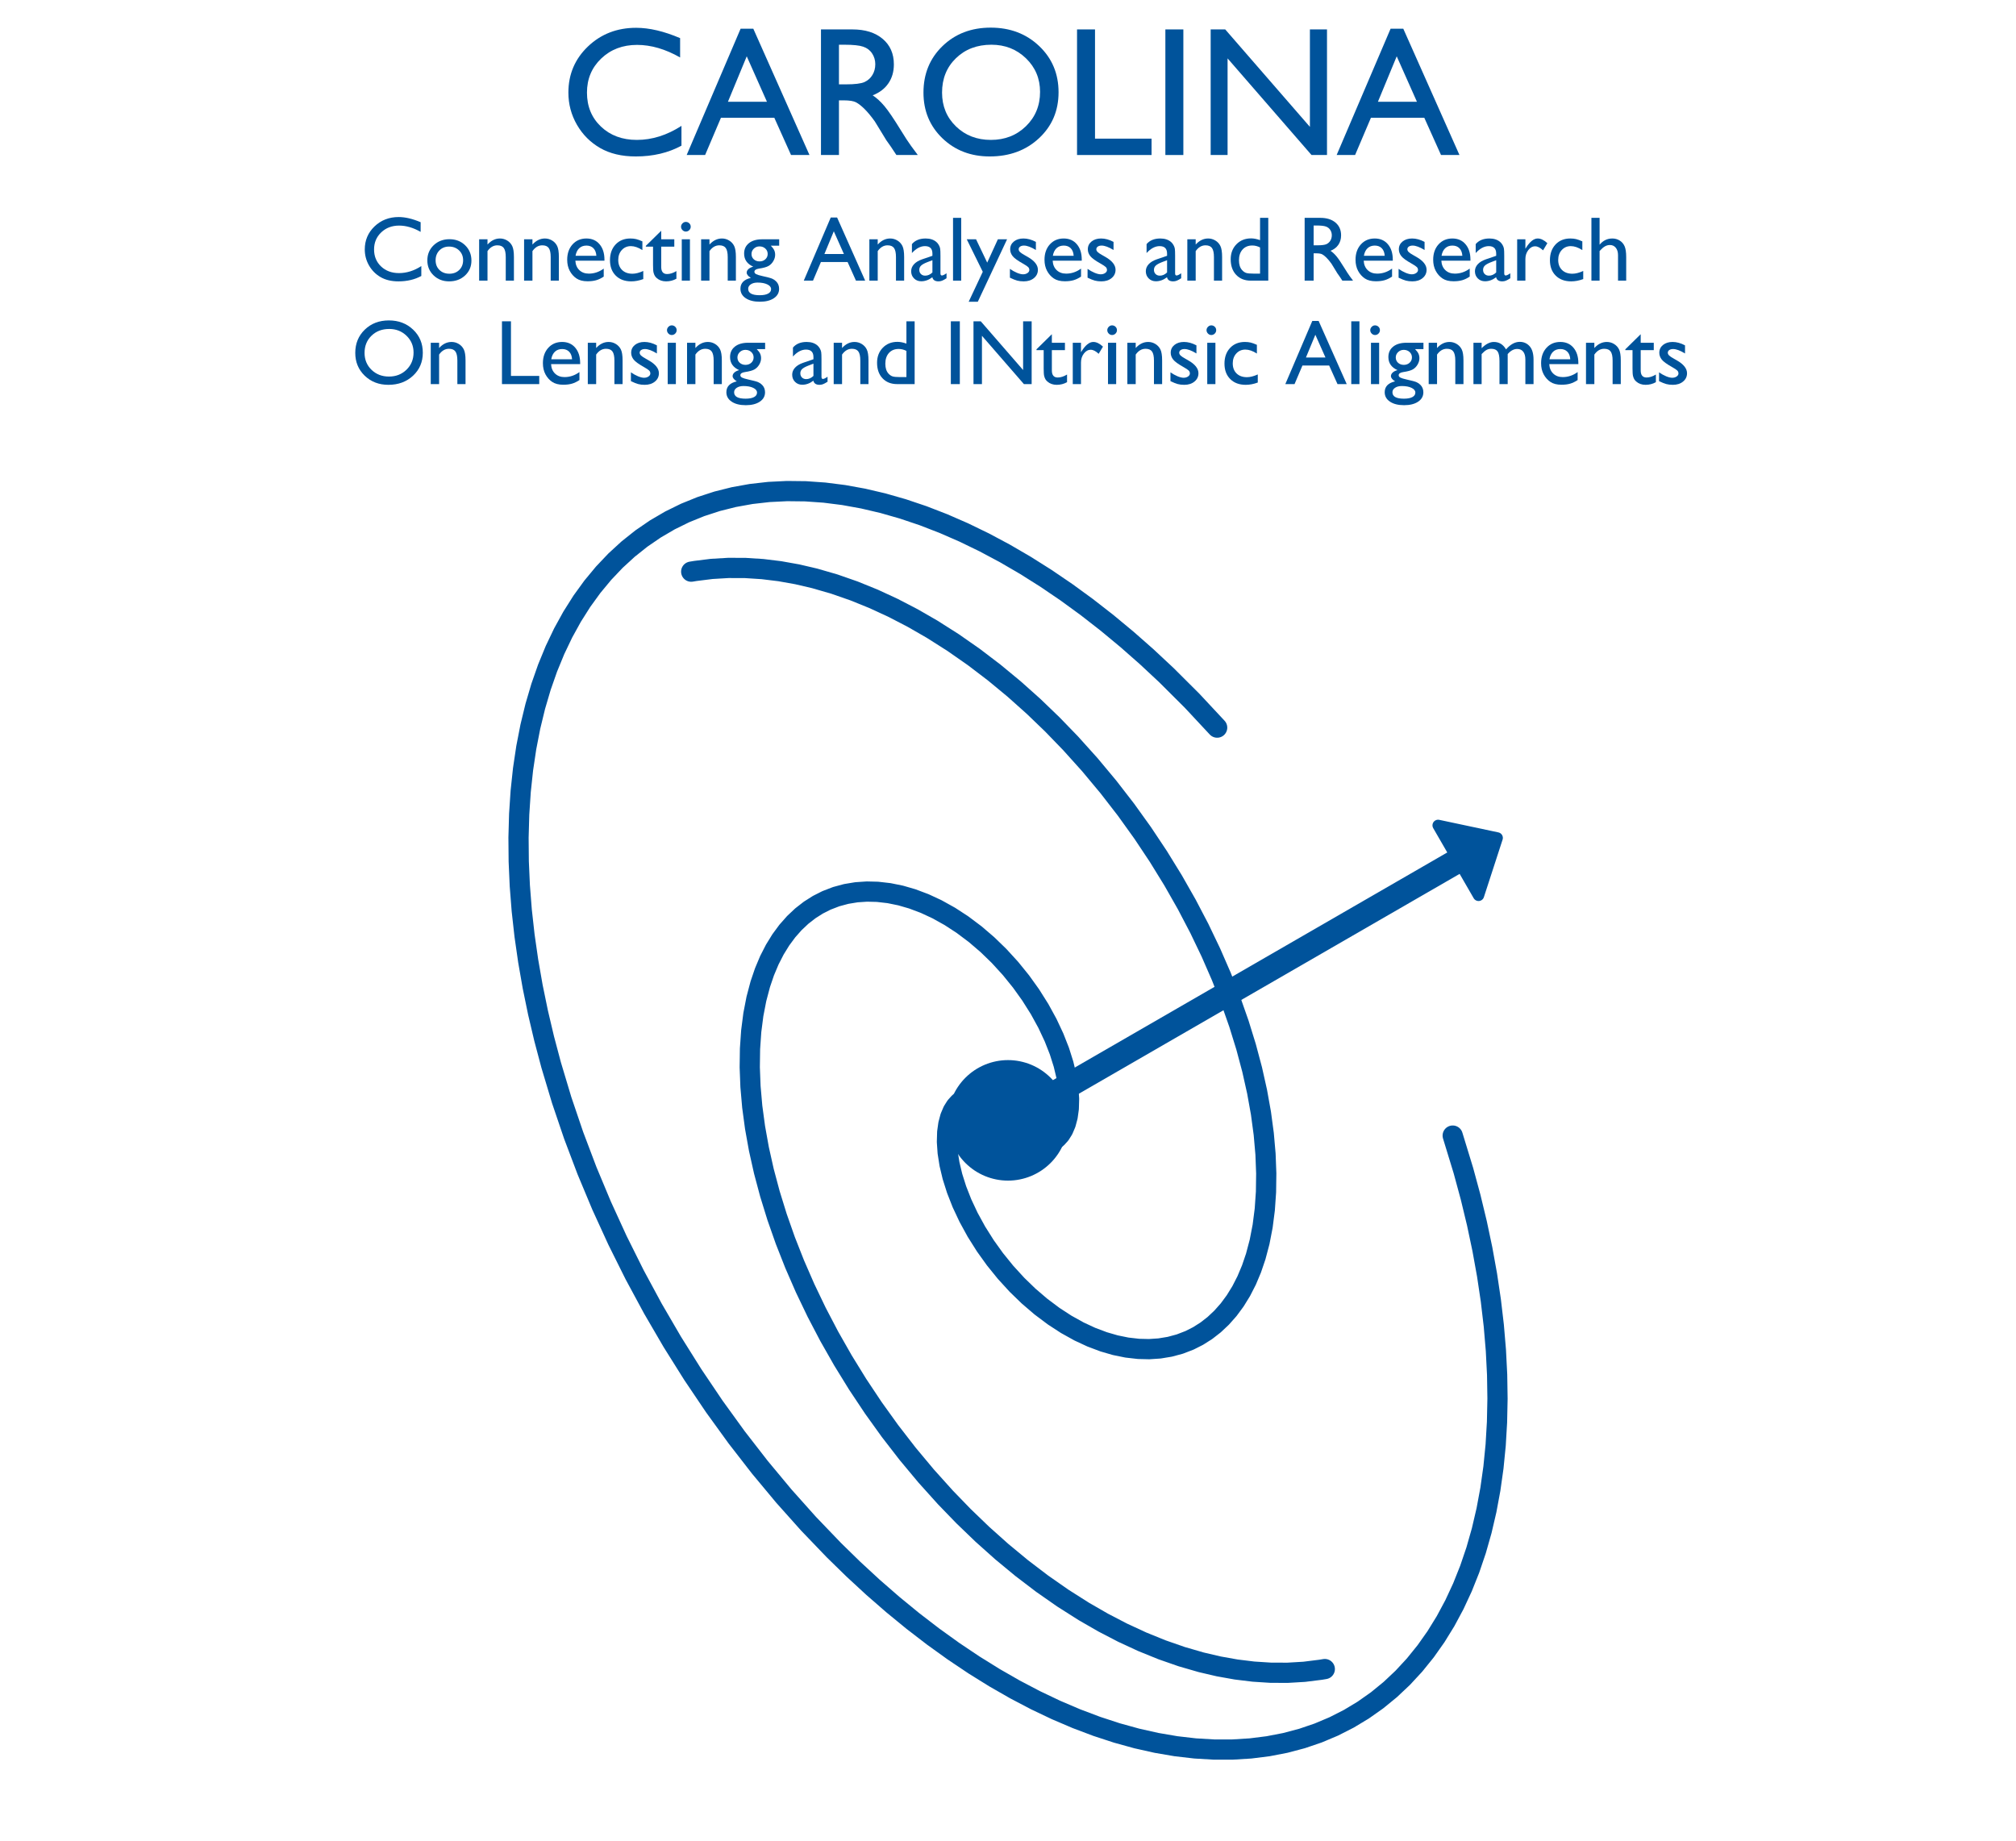 <?xml version="1.0" encoding="utf-8" standalone="no"?>
<!DOCTYPE svg PUBLIC "-//W3C//DTD SVG 1.1//EN"
  "http://www.w3.org/Graphics/SVG/1.1/DTD/svg11.dtd">
<svg xmlns:xlink="http://www.w3.org/1999/xlink" width="448.523pt" height="409.68pt" viewBox="0 0 448.523 409.68" xmlns="http://www.w3.org/2000/svg" version="1.1">
 <defs>
  <style type="text/css">*{stroke-linejoin: round; stroke-linecap: butt}</style>
 </defs>
 <g id="figure_1">
  <g id="patch_1">
   <path d="M 0 409.68 
L 448.523 409.68 
L 448.523 0 
L 0 0 
L 0 409.68 
z
" style="fill: none"/>
  </g>
  <g id="axes_1">
   <g id="patch_2">
    <path d="M 224.262 262.667 
C 227.817 262.667 231.228 261.254 233.742 258.74 
C 236.256 256.226 237.668 252.816 237.668 249.26 
C 237.668 245.704 236.256 242.294 233.742 239.78 
C 231.228 237.266 227.817 235.853 224.262 235.853 
C 220.706 235.853 217.296 237.266 214.782 239.78 
C 212.268 242.294 210.855 245.704 210.855 249.26 
C 210.855 252.816 212.268 256.226 214.782 258.74 
C 217.296 261.254 220.706 262.667 224.262 262.667 
z
" clip-path="url(#p873836336f)" style="fill: #00539b"/>
   </g>
   <g id="patch_3">
    <path d="M 225.243 246.961 
Q 274.471 218.54 323.699 190.118 
L 319.949 183.623 
Q 326.528 185.02 333.108 186.418 
Q 331.028 192.814 328.949 199.211 
L 325.199 192.716 
Q 275.971 221.138 226.743 249.56 
L 225.243 246.961 
z
" clip-path="url(#p873836336f)" style="fill: #00539b; stroke: #00539b; stroke-width: 2.5; stroke-linecap: round"/>
   </g>
   <g id="line2d_1">
    <path d="M 224.262 249.26 
L 225.179 250.636 
L 226.265 251.878 
L 227.488 252.932 
L 228.746 253.719 
L 229.993 254.233 
L 231.19 254.482 
L 232.309 254.486 
L 233.328 254.269 
L 234.295 253.828 
L 235.133 253.205 
L 235.888 252.374 
L 236.543 251.333 
L 237.113 249.994 
L 237.533 248.421 
L 237.783 246.623 
L 237.846 244.476 
L 237.682 242.103 
L 237.277 239.524 
L 236.617 236.763 
L 235.695 233.849 
L 234.502 230.812 
L 233.037 227.689 
L 231.299 224.516 
L 229.293 221.334 
L 227.167 218.369 
L 224.82 215.469 
L 222.265 212.673 
L 219.693 210.18 
L 216.967 207.843 
L 214.102 205.694 
L 211.321 203.884 
L 208.453 202.29 
L 205.729 201.024 
L 202.962 199.983 
L 200.384 199.236 
L 197.797 198.709 
L 195.216 198.415 
L 192.867 198.358 
L 190.546 198.513 
L 188.265 198.889 
L 186.037 199.49 
L 183.872 200.324 
L 181.969 201.286 
L 180.139 202.447 
L 178.389 203.808 
L 176.729 205.371 
L 175.168 207.136 
L 173.715 209.104 
L 172.378 211.274 
L 171.165 213.644 
L 170.085 216.213 
L 169.145 218.976 
L 168.283 222.235 
L 167.609 225.72 
L 167.133 229.422 
L 166.863 233.333 
L 166.806 237.443 
L 166.97 241.742 
L 167.361 246.217 
L 167.985 250.855 
L 168.845 255.643 
L 169.946 260.564 
L 171.29 265.604 
L 172.879 270.745 
L 174.714 275.969 
L 176.796 281.258 
L 179.121 286.592 
L 181.689 291.951 
L 184.496 297.315 
L 187.538 302.661 
L 190.809 307.969 
L 194.302 313.217 
L 198.011 318.381 
L 201.925 323.439 
L 206.036 328.369 
L 210.333 333.147 
L 214.39 337.34 
L 218.581 341.373 
L 222.897 345.228 
L 227.325 348.888 
L 231.855 352.338 
L 236.474 355.561 
L 241.169 358.542 
L 245.451 361.006 
L 249.773 363.251 
L 254.128 365.266 
L 258.503 367.042 
L 262.888 368.57 
L 267.273 369.84 
L 271.161 370.747 
L 275.031 371.437 
L 278.876 371.907 
L 282.687 372.152 
L 286.457 372.166 
L 290.176 371.946 
L 293.838 371.489 
L 294.743 371.337 
L 294.743 371.337 
" clip-path="url(#p873836336f)" style="fill: none; stroke: #00539b; stroke-width: 4.5; stroke-linecap: round"/>
   </g>
   <g id="line2d_2">
    <path d="M 224.262 249.26 
L 223.344 247.884 
L 222.258 246.642 
L 221.035 245.588 
L 219.777 244.801 
L 218.531 244.287 
L 217.334 244.038 
L 216.215 244.034 
L 215.195 244.251 
L 214.229 244.692 
L 213.391 245.315 
L 212.636 246.146 
L 211.98 247.187 
L 211.41 248.526 
L 210.991 250.099 
L 210.74 251.897 
L 210.678 254.044 
L 210.841 256.417 
L 211.247 258.996 
L 211.906 261.757 
L 212.829 264.671 
L 214.021 267.708 
L 215.487 270.831 
L 217.224 274.004 
L 219.23 277.186 
L 221.356 280.151 
L 223.703 283.051 
L 226.259 285.847 
L 228.83 288.34 
L 231.557 290.677 
L 234.421 292.826 
L 237.202 294.636 
L 240.07 296.23 
L 242.794 297.496 
L 245.561 298.537 
L 248.139 299.284 
L 250.726 299.811 
L 253.307 300.105 
L 255.656 300.162 
L 257.977 300.007 
L 260.258 299.631 
L 262.487 299.03 
L 264.652 298.196 
L 266.554 297.234 
L 268.385 296.073 
L 270.134 294.712 
L 271.794 293.149 
L 273.355 291.384 
L 274.808 289.416 
L 276.146 287.246 
L 277.358 284.876 
L 278.438 282.307 
L 279.378 279.544 
L 280.24 276.285 
L 280.914 272.8 
L 281.39 269.098 
L 281.661 265.187 
L 281.717 261.077 
L 281.553 256.778 
L 281.162 252.303 
L 280.539 247.665 
L 279.679 242.877 
L 278.578 237.956 
L 277.234 232.916 
L 275.644 227.775 
L 273.809 222.551 
L 271.728 217.262 
L 269.402 211.928 
L 266.834 206.569 
L 264.027 201.205 
L 260.985 195.859 
L 257.714 190.551 
L 254.221 185.303 
L 250.513 180.139 
L 246.598 175.081 
L 242.487 170.151 
L 238.19 165.373 
L 234.133 161.18 
L 229.942 157.147 
L 225.627 153.292 
L 221.198 149.632 
L 216.669 146.182 
L 212.05 142.959 
L 207.354 139.978 
L 203.073 137.514 
L 198.75 135.269 
L 194.396 133.254 
L 190.021 131.478 
L 185.635 129.95 
L 181.25 128.68 
L 177.363 127.773 
L 173.492 127.083 
L 169.647 126.613 
L 165.836 126.368 
L 162.066 126.354 
L 158.347 126.574 
L 154.686 127.031 
L 153.78 127.183 
L 153.78 127.183 
" clip-path="url(#p873836336f)" style="fill: none; stroke: #00539b; stroke-width: 4.5; stroke-linecap: round"/>
   </g>
   <g id="line2d_3">
    <path d="M 270.795 161.882 
L 265.212 155.897 
L 259.501 150.204 
L 255.144 146.137 
L 250.732 142.252 
L 246.274 138.556 
L 241.777 135.054 
L 237.249 131.754 
L 232.699 128.662 
L 228.133 125.782 
L 223.561 123.119 
L 218.989 120.679 
L 214.428 118.466 
L 209.883 116.484 
L 205.364 114.735 
L 200.878 113.224 
L 196.433 111.952 
L 192.038 110.923 
L 187.699 110.137 
L 183.424 109.597 
L 179.222 109.303 
L 175.099 109.256 
L 171.063 109.456 
L 167.121 109.902 
L 163.279 110.594 
L 159.545 111.53 
L 155.925 112.709 
L 152.425 114.129 
L 149.052 115.787 
L 145.812 117.681 
L 142.71 119.807 
L 139.752 122.16 
L 136.942 124.738 
L 134.287 127.536 
L 131.791 130.548 
L 129.457 133.769 
L 127.291 137.194 
L 125.295 140.817 
L 123.474 144.63 
L 121.831 148.629 
L 120.368 152.804 
L 119.089 157.15 
L 117.995 161.658 
L 117.088 166.321 
L 116.37 171.13 
L 115.843 176.076 
L 115.507 181.152 
L 115.362 186.347 
L 115.41 191.654 
L 115.649 197.062 
L 116.08 202.562 
L 116.701 208.145 
L 117.513 213.8 
L 118.512 219.518 
L 119.698 225.288 
L 121.068 231.1 
L 122.62 236.944 
L 124.968 244.769 
L 127.627 252.607 
L 130.589 260.435 
L 133.845 268.228 
L 137.384 275.961 
L 141.195 283.611 
L 145.266 291.153 
L 149.585 298.564 
L 154.139 305.821 
L 158.912 312.9 
L 163.889 319.779 
L 169.056 326.438 
L 174.396 332.855 
L 179.892 339.009 
L 185.528 344.883 
L 189.835 349.092 
L 194.203 353.125 
L 198.624 356.976 
L 203.09 360.636 
L 207.593 364.1 
L 212.126 367.361 
L 216.68 370.415 
L 221.247 373.254 
L 225.82 375.875 
L 230.39 378.273 
L 234.949 380.443 
L 239.49 382.382 
L 244.003 384.086 
L 248.482 385.553 
L 252.918 386.779 
L 257.304 387.763 
L 261.631 388.503 
L 265.893 388.997 
L 270.081 389.244 
L 274.188 389.245 
L 278.207 388.999 
L 282.131 388.507 
L 285.953 387.769 
L 289.666 386.787 
L 293.264 385.563 
L 296.741 384.098 
L 300.089 382.395 
L 303.304 380.458 
L 306.379 378.289 
L 309.31 375.893 
L 312.091 373.274 
L 314.717 370.436 
L 317.183 367.384 
L 319.485 364.124 
L 321.62 360.662 
L 323.583 357.003 
L 325.371 353.154 
L 326.98 349.122 
L 328.409 344.914 
L 329.654 340.537 
L 330.713 335.999 
L 331.584 331.309 
L 332.266 326.473 
L 332.758 321.502 
L 333.058 316.403 
L 333.167 311.186 
L 333.084 305.859 
L 332.808 300.433 
L 332.342 294.917 
L 331.684 289.32 
L 330.838 283.652 
L 329.803 277.924 
L 328.582 272.145 
L 327.178 266.326 
L 325.592 260.477 
L 323.2 252.649 
L 323.2 252.649 
" clip-path="url(#p873836336f)" style="fill: none; stroke: #00539b; stroke-width: 4.5; stroke-linecap: round"/>
   </g>
  </g>
  <g id="text_1">
   <!-- CAROLINA -->
   <g style="fill: #00539b" transform="translate(124.452 34.487) scale(0.4 -0.4)">
    <defs>
     <path id="GillSans-43" d="M 4244 1013 
L 4244 325 
Q 3556 -50 2656 -50 
Q 1925 -50 1415 244 
Q 906 538 609 1053 
Q 313 1569 313 2169 
Q 313 3122 992 3772 
Q 1672 4422 2669 4422 
Q 3356 4422 4197 4063 
L 4197 3391 
Q 3431 3828 2700 3828 
Q 1950 3828 1454 3354 
Q 959 2881 959 2169 
Q 959 1450 1446 987 
Q 1934 525 2694 525 
Q 3488 525 4244 1013 
z
" transform="scale(0.016)"/>
     <path id="GillSans-41" d="M 1875 4391 
L 2316 4391 
L 4269 0 
L 3628 0 
L 3047 1294 
L 1191 1294 
L 641 0 
L 0 0 
L 1875 4391 
z
M 2791 1850 
L 2088 3431 
L 1434 1850 
L 2791 1850 
z
" transform="scale(0.016)"/>
     <path id="GillSans-52" d="M 500 0 
L 500 4366 
L 1594 4366 
Q 2256 4366 2645 4037 
Q 3034 3709 3034 3150 
Q 3034 2769 2843 2491 
Q 2653 2213 2297 2075 
Q 2506 1938 2706 1700 
Q 2906 1463 3269 872 
Q 3497 500 3634 313 
L 3866 0 
L 3122 0 
L 2931 288 
Q 2922 303 2894 341 
L 2772 513 
L 2578 831 
L 2369 1172 
Q 2175 1441 2014 1600 
Q 1853 1759 1723 1829 
Q 1594 1900 1288 1900 
L 1125 1900 
L 1125 0 
L 500 0 
z
M 1313 3834 
L 1125 3834 
L 1125 2456 
L 1363 2456 
Q 1838 2456 2014 2537 
Q 2191 2619 2289 2783 
Q 2388 2947 2388 3156 
Q 2388 3363 2278 3530 
Q 2169 3697 1970 3765 
Q 1772 3834 1313 3834 
z
" transform="scale(0.016)"/>
     <path id="GillSans-4f" d="M 2625 4428 
Q 3638 4428 4311 3787 
Q 4984 3147 4984 2181 
Q 4984 1216 4304 583 
Q 3625 -50 2591 -50 
Q 1603 -50 945 583 
Q 288 1216 288 2169 
Q 288 3147 950 3787 
Q 1613 4428 2625 4428 
z
M 2650 3834 
Q 1900 3834 1417 3365 
Q 934 2897 934 2169 
Q 934 1463 1418 994 
Q 1903 525 2631 525 
Q 3363 525 3852 1003 
Q 4341 1481 4341 2194 
Q 4341 2888 3852 3361 
Q 3363 3834 2650 3834 
z
" transform="scale(0.016)"/>
     <path id="GillSans-4c" d="M 481 4366 
L 1106 4366 
L 1106 569 
L 3072 569 
L 3072 0 
L 481 0 
L 481 4366 
z
" transform="scale(0.016)"/>
     <path id="GillSans-49" d="M 488 4366 
L 1113 4366 
L 1113 0 
L 488 0 
L 488 4366 
z
" transform="scale(0.016)"/>
     <path id="GillSans-4e" d="M 3950 4366 
L 4544 4366 
L 4544 0 
L 4006 0 
L 1088 3359 
L 1088 0 
L 500 0 
L 500 4366 
L 1006 4366 
L 3950 978 
L 3950 4366 
z
" transform="scale(0.016)"/>
    </defs>
    <use xlink:href="#GillSans-43"/>
    <use xlink:href="#GillSans-41" x="70.801"/>
    <use xlink:href="#GillSans-52" x="137.5"/>
    <use xlink:href="#GillSans-4f" x="197.9"/>
    <use xlink:href="#GillSans-4c" x="280.225"/>
    <use xlink:href="#GillSans-49" x="329.248"/>
    <use xlink:href="#GillSans-4e" x="354.248"/>
    <use xlink:href="#GillSans-41" x="432.324"/>
   </g>
  </g>
  <g id="text_2">
   <!-- Connecting Analyses and Research  -->
   <g style="fill: #00539b" transform="translate(80.154 62.439) scale(0.2 -0.2)">
    <defs>
     <path id="GillSans-6f" d="M 1778 2881 
Q 2434 2881 2868 2457 
Q 3303 2034 3303 1394 
Q 3303 772 2862 361 
Q 2422 -50 1753 -50 
Q 1106 -50 672 367 
Q 238 784 238 1409 
Q 238 2041 677 2461 
Q 1116 2881 1778 2881 
z
M 1747 2369 
Q 1338 2369 1075 2100 
Q 813 1831 813 1416 
Q 813 1003 1081 742 
Q 1350 481 1772 481 
Q 2191 481 2458 745 
Q 2725 1009 2725 1422 
Q 2725 1831 2447 2100 
Q 2169 2369 1747 2369 
z
" transform="scale(0.016)"/>
     <path id="GillSans-6e" d="M 972 2875 
L 972 2509 
Q 1353 2931 1838 2931 
Q 2106 2931 2337 2792 
Q 2569 2653 2689 2411 
Q 2809 2169 2809 1644 
L 2809 0 
L 2241 0 
L 2241 1638 
Q 2241 2078 2106 2267 
Q 1972 2456 1656 2456 
Q 1253 2456 972 2053 
L 972 0 
L 391 0 
L 391 2875 
L 972 2875 
z
" transform="scale(0.016)"/>
     <path id="GillSans-65" d="M 2853 1388 
L 831 1388 
Q 853 975 1108 731 
Q 1363 488 1766 488 
Q 2328 488 2803 838 
L 2803 281 
Q 2541 106 2283 31 
Q 2025 -44 1678 -44 
Q 1203 -44 909 153 
Q 616 350 439 683 
Q 263 1016 263 1453 
Q 263 2109 634 2520 
Q 1006 2931 1600 2931 
Q 2172 2931 2512 2531 
Q 2853 2131 2853 1459 
L 2853 1388 
z
M 844 1728 
L 2291 1728 
Q 2269 2069 2087 2253 
Q 1906 2438 1600 2438 
Q 1294 2438 1098 2253 
Q 903 2069 844 1728 
z
" transform="scale(0.016)"/>
     <path id="GillSans-63" d="M 2559 672 
L 2559 109 
Q 2131 -50 1722 -50 
Q 1047 -50 645 350 
Q 244 750 244 1422 
Q 244 2100 634 2515 
Q 1025 2931 1663 2931 
Q 1884 2931 2061 2889 
Q 2238 2847 2497 2731 
L 2497 2125 
Q 2066 2400 1697 2400 
Q 1313 2400 1066 2129 
Q 819 1859 819 1441 
Q 819 1000 1086 740 
Q 1353 481 1806 481 
Q 2134 481 2559 672 
z
" transform="scale(0.016)"/>
     <path id="GillSans-74" d="M 0 2419 
L 1069 3469 
L 1069 2875 
L 1978 2875 
L 1978 2363 
L 1069 2363 
L 1069 953 
Q 1069 459 1478 459 
Q 1784 459 2125 666 
L 2125 134 
Q 1797 -50 1409 -50 
Q 1019 -50 759 178 
Q 678 247 625 333 
Q 572 419 536 558 
Q 500 697 500 1088 
L 500 2363 
L 0 2363 
L 0 2419 
z
" transform="scale(0.016)"/>
     <path id="GillSans-69" d="M 697 4084 
Q 838 4084 938 3987 
Q 1038 3891 1038 3750 
Q 1038 3613 938 3513 
Q 838 3413 697 3413 
Q 566 3413 466 3514 
Q 366 3616 366 3750 
Q 366 3881 466 3982 
Q 566 4084 697 4084 
z
M 416 2875 
L 984 2875 
L 984 0 
L 416 0 
L 416 2875 
z
" transform="scale(0.016)"/>
     <path id="GillSans-67" d="M 256 1881 
Q 256 2341 592 2608 
Q 928 2875 1509 2875 
L 2694 2875 
L 2694 2431 
L 2113 2431 
Q 2281 2259 2347 2118 
Q 2413 1978 2413 1797 
Q 2413 1572 2284 1355 
Q 2156 1138 1954 1022 
Q 1753 906 1294 838 
Q 972 791 972 616 
Q 972 516 1092 452 
Q 1213 388 1528 319 
Q 2056 203 2207 137 
Q 2359 72 2481 -50 
Q 2688 -256 2688 -569 
Q 2688 -978 2323 -1222 
Q 1959 -1466 1350 -1466 
Q 734 -1466 367 -1220 
Q 0 -975 0 -563 
Q 0 22 722 191 
Q 434 375 434 556 
Q 434 694 557 806 
Q 681 919 891 972 
Q 256 1253 256 1881 
z
M 1325 2381 
Q 1094 2381 931 2225 
Q 769 2069 769 1850 
Q 769 1628 928 1483 
Q 1088 1338 1331 1338 
Q 1572 1338 1733 1486 
Q 1894 1634 1894 1856 
Q 1894 2081 1731 2231 
Q 1569 2381 1325 2381 
z
M 1191 -134 
Q 903 -134 720 -256 
Q 538 -378 538 -569 
Q 538 -1013 1338 -1013 
Q 1716 -1013 1923 -902 
Q 2131 -791 2131 -588 
Q 2131 -388 1868 -261 
Q 1606 -134 1191 -134 
z
" transform="scale(0.016)"/>
     <path id="GillSans-20" transform="scale(0.016)"/>
     <path id="GillSans-61" d="M 2209 1728 
L 2209 506 
Q 2209 359 2309 359 
Q 2413 359 2631 513 
L 2631 166 
Q 2438 41 2320 -4 
Q 2203 -50 2075 -50 
Q 1709 -50 1644 238 
Q 1281 -44 872 -44 
Q 572 -44 372 154 
Q 172 353 172 653 
Q 172 925 367 1139 
Q 563 1353 922 1478 
L 1650 1728 
L 1650 1881 
Q 1650 2400 1131 2400 
Q 666 2400 225 1919 
L 225 2541 
Q 556 2931 1178 2931 
Q 1644 2931 1925 2688 
Q 2019 2609 2094 2479 
Q 2169 2350 2189 2220 
Q 2209 2091 2209 1728 
z
M 1650 569 
L 1650 1422 
L 1269 1275 
Q 978 1159 858 1042 
Q 738 925 738 750 
Q 738 572 852 459 
Q 966 347 1147 347 
Q 1419 347 1650 569 
z
" transform="scale(0.016)"/>
     <path id="GillSans-6c" d="M 416 4366 
L 984 4366 
L 984 0 
L 416 0 
L 416 4366 
z
" transform="scale(0.016)"/>
     <path id="GillSans-79" d="M 2163 2875 
L 2803 2875 
L 769 -1466 
L 134 -1466 
L 1113 616 
L 0 2875 
L 647 2875 
L 1422 1253 
L 2163 2875 
z
" transform="scale(0.016)"/>
     <path id="GillSans-73" d="M 263 206 
L 263 819 
Q 503 650 754 545 
Q 1006 441 1178 441 
Q 1356 441 1484 528 
Q 1613 616 1613 738 
Q 1613 863 1530 945 
Q 1447 1028 1172 1184 
Q 622 1491 451 1708 
Q 281 1925 281 2181 
Q 281 2513 539 2722 
Q 797 2931 1203 2931 
Q 1625 2931 2069 2694 
L 2069 2131 
Q 1563 2438 1241 2438 
Q 1075 2438 973 2367 
Q 872 2297 872 2181 
Q 872 2081 964 1990 
Q 1056 1900 1288 1772 
L 1491 1656 
Q 2209 1250 2209 756 
Q 2209 403 1932 176 
Q 1656 -50 1222 -50 
Q 966 -50 766 4 
Q 566 59 263 206 
z
" transform="scale(0.016)"/>
     <path id="GillSans-64" d="M 2322 4366 
L 2894 4366 
L 2894 0 
L 1678 0 
Q 1041 0 661 403 
Q 281 806 281 1484 
Q 281 2119 679 2528 
Q 1078 2938 1697 2938 
Q 1984 2938 2322 2816 
L 2322 4366 
z
M 2322 488 
L 2322 2309 
Q 2056 2444 1784 2444 
Q 1359 2444 1107 2166 
Q 856 1888 856 1416 
Q 856 972 1075 731 
Q 1206 588 1353 538 
Q 1500 488 1881 488 
L 2322 488 
z
" transform="scale(0.016)"/>
     <path id="GillSans-72" d="M 1013 2875 
L 1013 2216 
L 1044 2266 
Q 1456 2931 1869 2931 
Q 2191 2931 2541 2606 
L 2241 2106 
Q 1944 2388 1691 2388 
Q 1416 2388 1214 2125 
Q 1013 1863 1013 1503 
L 1013 0 
L 441 0 
L 441 2875 
L 1013 2875 
z
" transform="scale(0.016)"/>
     <path id="GillSans-68" d="M 391 4366 
L 959 4366 
L 959 2497 
Q 1316 2931 1844 2931 
Q 2131 2931 2359 2787 
Q 2588 2644 2698 2391 
Q 2809 2138 2809 1638 
L 2809 0 
L 2241 0 
L 2241 1778 
Q 2241 2094 2086 2286 
Q 1931 2478 1678 2478 
Q 1491 2478 1325 2381 
Q 1159 2284 959 2059 
L 959 0 
L 391 0 
L 391 4366 
z
" transform="scale(0.016)"/>
    </defs>
    <use xlink:href="#GillSans-43"/>
    <use xlink:href="#GillSans-6f" x="70.801"/>
    <use xlink:href="#GillSans-6e" x="125.977"/>
    <use xlink:href="#GillSans-6e" x="175.977"/>
    <use xlink:href="#GillSans-65" x="225.977"/>
    <use xlink:href="#GillSans-63" x="273.877"/>
    <use xlink:href="#GillSans-74" x="317.676"/>
    <use xlink:href="#GillSans-69" x="350.977"/>
    <use xlink:href="#GillSans-6e" x="372.9"/>
    <use xlink:href="#GillSans-67" x="422.9"/>
    <use xlink:href="#GillSans-20" x="465.576"/>
    <use xlink:href="#GillSans-41" x="493.359"/>
    <use xlink:href="#GillSans-6e" x="560.059"/>
    <use xlink:href="#GillSans-61" x="610.059"/>
    <use xlink:href="#GillSans-6c" x="652.734"/>
    <use xlink:href="#GillSans-79" x="674.658"/>
    <use xlink:href="#GillSans-73" x="718.457"/>
    <use xlink:href="#GillSans-65" x="756.934"/>
    <use xlink:href="#GillSans-73" x="804.834"/>
    <use xlink:href="#GillSans-20" x="843.311"/>
    <use xlink:href="#GillSans-61" x="871.094"/>
    <use xlink:href="#GillSans-6e" x="913.77"/>
    <use xlink:href="#GillSans-64" x="963.77"/>
    <use xlink:href="#GillSans-20" x="1014.746"/>
    <use xlink:href="#GillSans-52" x="1042.529"/>
    <use xlink:href="#GillSans-65" x="1102.93"/>
    <use xlink:href="#GillSans-73" x="1150.83"/>
    <use xlink:href="#GillSans-65" x="1189.307"/>
    <use xlink:href="#GillSans-61" x="1237.207"/>
    <use xlink:href="#GillSans-72" x="1279.883"/>
    <use xlink:href="#GillSans-63" x="1319.482"/>
    <use xlink:href="#GillSans-68" x="1363.281"/>
    <use xlink:href="#GillSans-20" x="1413.281"/>
   </g>
  </g>
  <g id="text_3">
   <!--  On Lensing and INtrinsic Alignments -->
   <g style="fill: #00539b" transform="translate(72.562 85.457) scale(0.2 -0.2)">
    <defs>
     <path id="GillSans-6d" d="M 2759 2088 
L 2759 0 
L 2188 0 
L 2188 1600 
Q 2188 2078 2059 2267 
Q 1931 2456 1613 2456 
Q 1434 2456 1286 2375 
Q 1138 2294 947 2088 
L 947 0 
L 378 0 
L 378 2875 
L 947 2875 
L 947 2497 
Q 1381 2931 1797 2931 
Q 2344 2931 2644 2413 
Q 3100 2938 3597 2938 
Q 4016 2938 4286 2631 
Q 4556 2325 4556 1697 
L 4556 0 
L 3988 0 
L 3988 1703 
Q 3988 2063 3841 2253 
Q 3694 2444 3419 2444 
Q 3066 2444 2759 2088 
z
" transform="scale(0.016)"/>
    </defs>
    <use xlink:href="#GillSans-20"/>
    <use xlink:href="#GillSans-4f" x="27.783"/>
    <use xlink:href="#GillSans-6e" x="110.107"/>
    <use xlink:href="#GillSans-20" x="160.107"/>
    <use xlink:href="#GillSans-4c" x="187.891"/>
    <use xlink:href="#GillSans-65" x="236.914"/>
    <use xlink:href="#GillSans-6e" x="284.814"/>
    <use xlink:href="#GillSans-73" x="334.814"/>
    <use xlink:href="#GillSans-69" x="373.291"/>
    <use xlink:href="#GillSans-6e" x="395.215"/>
    <use xlink:href="#GillSans-67" x="445.215"/>
    <use xlink:href="#GillSans-20" x="487.891"/>
    <use xlink:href="#GillSans-61" x="515.674"/>
    <use xlink:href="#GillSans-6e" x="558.35"/>
    <use xlink:href="#GillSans-64" x="608.35"/>
    <use xlink:href="#GillSans-20" x="659.326"/>
    <use xlink:href="#GillSans-49" x="687.109"/>
    <use xlink:href="#GillSans-4e" x="712.109"/>
    <use xlink:href="#GillSans-74" x="790.186"/>
    <use xlink:href="#GillSans-72" x="823.486"/>
    <use xlink:href="#GillSans-69" x="863.086"/>
    <use xlink:href="#GillSans-6e" x="885.01"/>
    <use xlink:href="#GillSans-73" x="935.01"/>
    <use xlink:href="#GillSans-69" x="973.486"/>
    <use xlink:href="#GillSans-63" x="995.41"/>
    <use xlink:href="#GillSans-20" x="1039.209"/>
    <use xlink:href="#GillSans-41" x="1066.992"/>
    <use xlink:href="#GillSans-6c" x="1133.691"/>
    <use xlink:href="#GillSans-69" x="1155.615"/>
    <use xlink:href="#GillSans-67" x="1177.539"/>
    <use xlink:href="#GillSans-6e" x="1220.215"/>
    <use xlink:href="#GillSans-6d" x="1270.215"/>
    <use xlink:href="#GillSans-65" x="1347.314"/>
    <use xlink:href="#GillSans-6e" x="1395.215"/>
    <use xlink:href="#GillSans-74" x="1445.215"/>
    <use xlink:href="#GillSans-73" x="1478.516"/>
   </g>
  </g>
 </g>
 <defs>
  <clipPath id="p873836336f">
   <rect x="7.2" y="96.04" width="434.123" height="306.44"/>
  </clipPath>
 </defs>
</svg>
